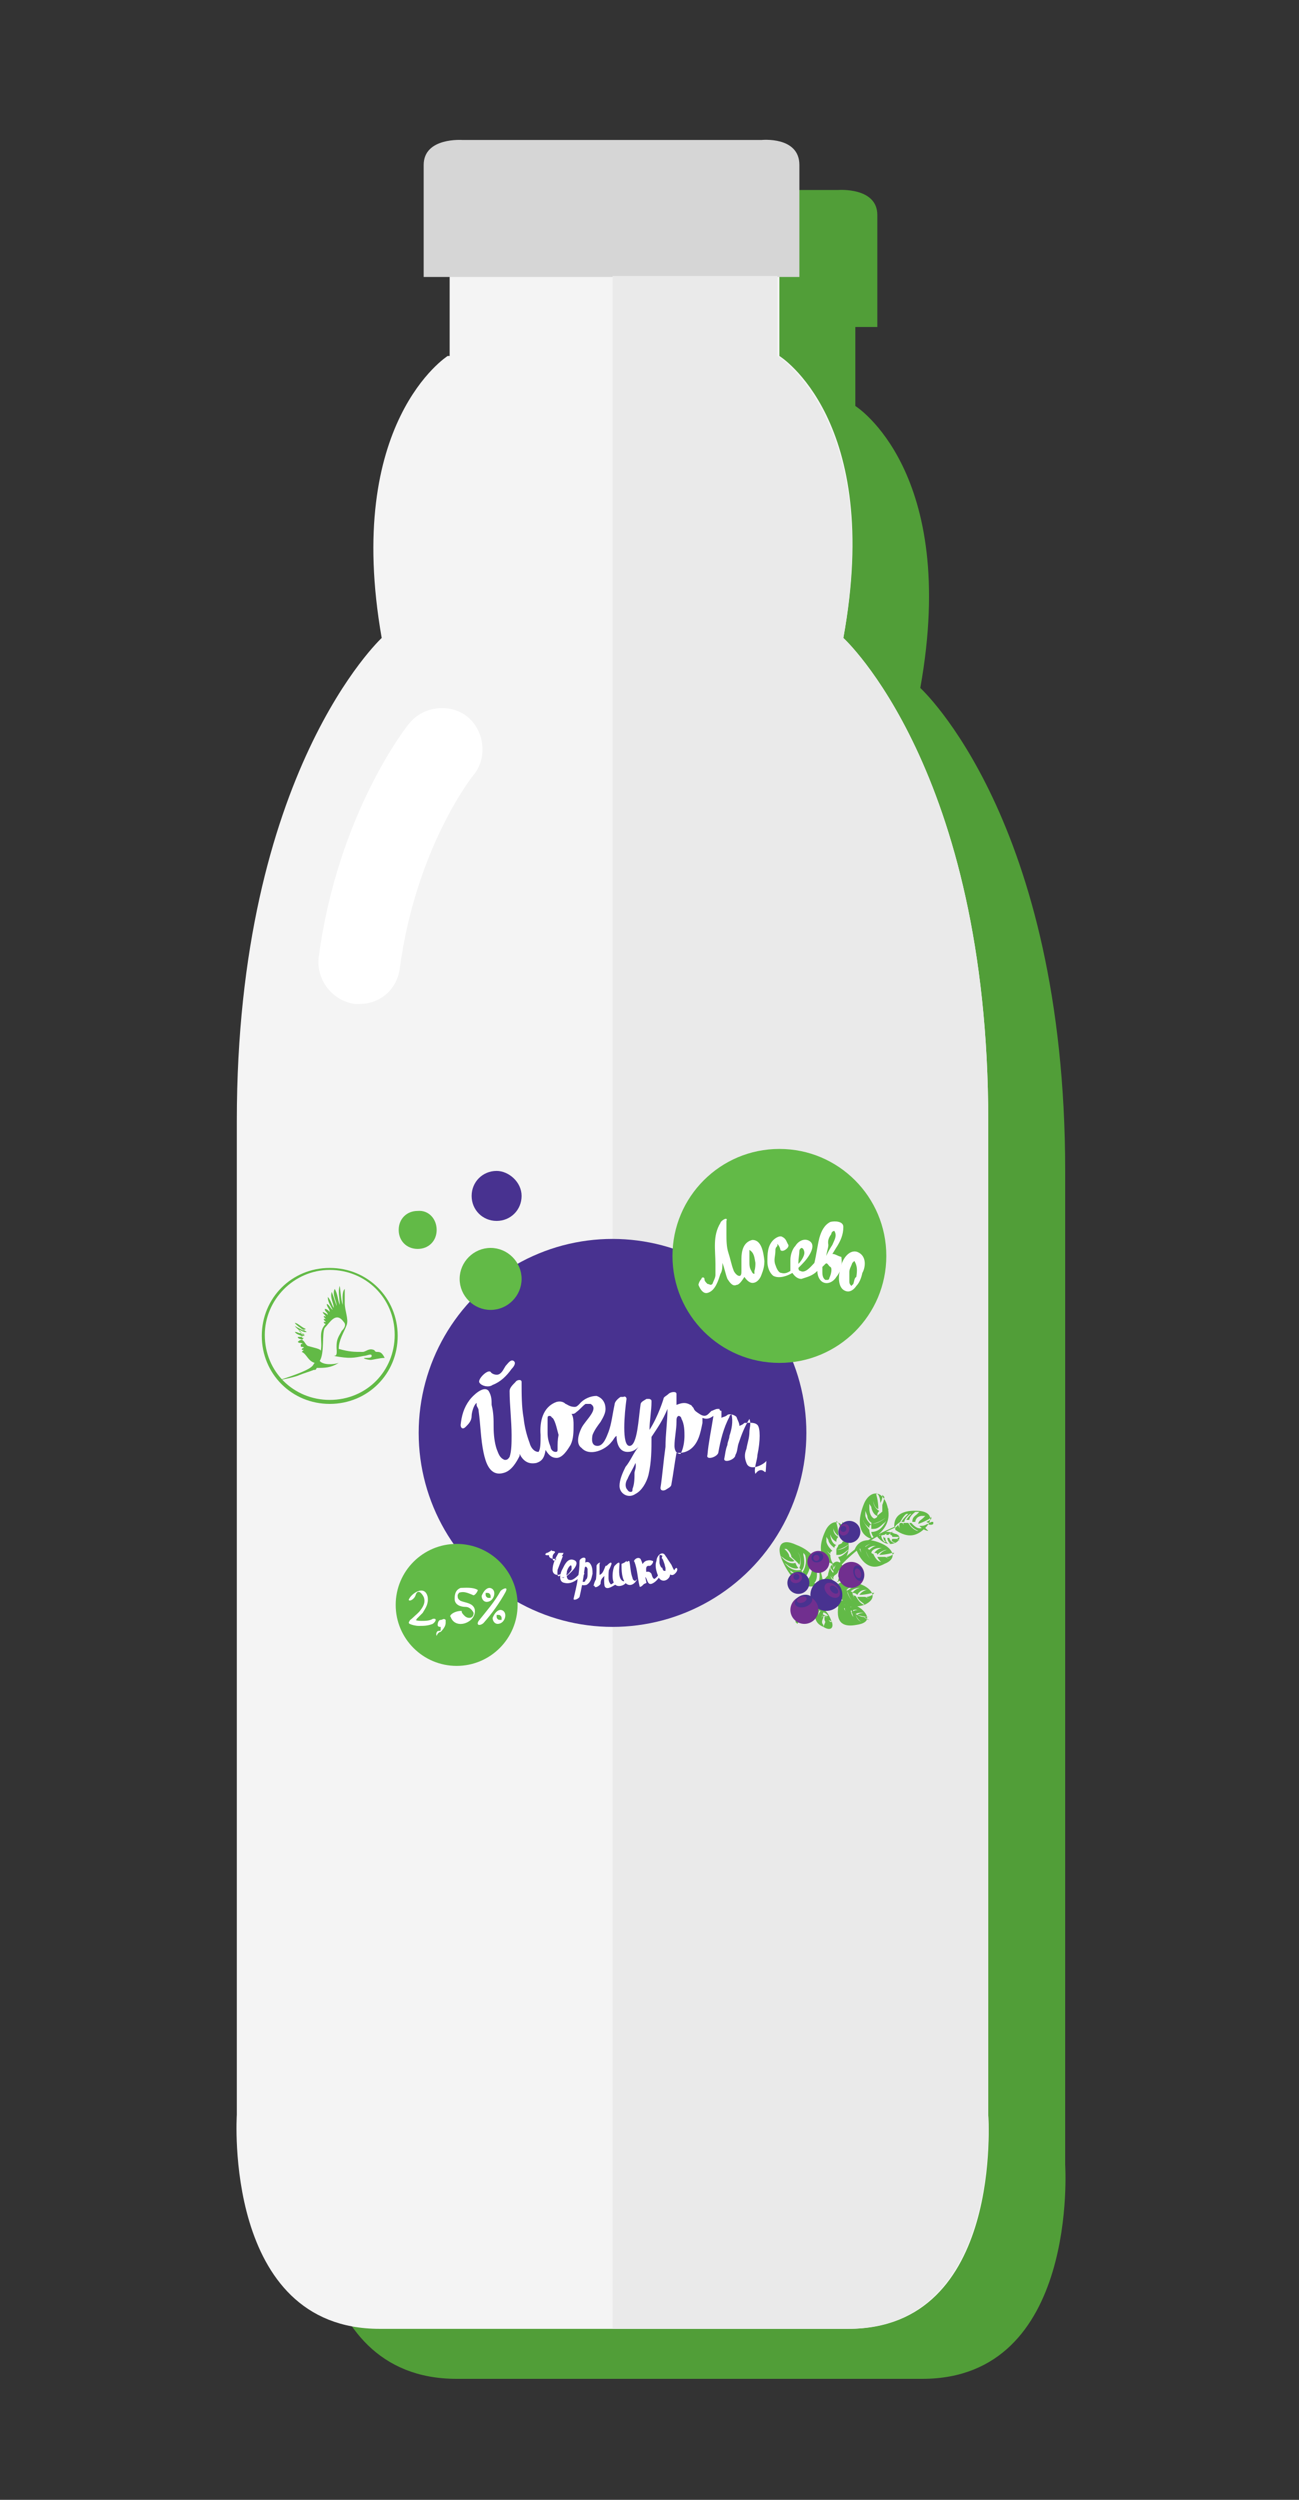 <?xml version="1.0" encoding="utf-8"?>
<!-- Generator: Adobe Illustrator 19.0.0, SVG Export Plug-In . SVG Version: 6.00 Build 0)  -->
<svg version="1.1" id="Layer_1" xmlns="http://www.w3.org/2000/svg" xmlns:xlink="http://www.w3.org/1999/xlink" x="0px" y="0px"
	 viewBox="0 0 130 250" style="enable-background:new 0 0 130 250;" xml:space="preserve">
<rect x="0" y="0" width="130" height="250" fill="#333333" stroke="none"/>
<style type="text/css">
	.st0{fill:#519E38;}
	.st1{fill:#F4F4F4;}
	.st2{fill:#D6D6D6;}
	.st3{fill:#EAEAEA;}
	.st4{fill:#FFFFFF;}
	.st5{fill:#62BA47;}
	.st6{fill:#483290;}
	.st7{fill:#712F8F;}
	.st8{fill:#62BA46;}
</style>
<g id="_x31_">
	<g id="kolba_3">
	</g>
	<g id="kolby">
	</g>
	<g id="doma">
	</g>
	<g id="car">
	</g>
	<g id="butylka_3">
	</g>
	<g>
		<path id="XMLID_71_" class="st0" d="M106.6,216.5c0,0,0-64.3,0-99.4S92.1,68.8,92.1,68.8c3.9-21.7-6.5-28.2-6.5-28.2v-7.9h2.2
			c0,0,0-8.3,0-11.2c0-2.8-3.9-2.5-3.9-2.5H69.6h-1.4H54.1c0,0-3.9-0.3-3.9,2.5c0,2.8,0,11.2,0,11.2h2.4v7.9h-0.2
			c0,0-10.4,6.6-6.5,28.2c0,0-14.5,13.4-14.5,48.3s0,99.4,0,99.4s-1.4,21.4,14.3,21.4c4.2,0,7.9,0,10.9,0c8,0,11.8,0,11.8,0h0.8h0.8
			l0,0h11.6l0,0c3,0,6.5,0,10.7,0l0,0C108,237.9,106.6,216.5,106.6,216.5z"/>
		<path id="XMLID_70_" class="st1" d="M98.9,211.5c0,0,0-64.3,0-99.4c0-35.1-14.5-48.3-14.5-48.3C88.4,42,78,35.6,78,35.6v-8h-33v8
			h-0.2c0,0-10.4,6.6-6.6,28.2c0,0-14.5,13.4-14.5,48.3c0,35.1,0,99.4,0,99.4s-1.4,21.4,14.3,21.4c4.2,0,7.9,0,10.9,0
			c8,0,11.8,0,11.8,0h1.6H74c3,0,6.6,0,10.9,0C100.5,232.9,98.9,211.5,98.9,211.5z"/>
		<path id="XMLID_69_" class="st2" d="M76.2,14H61.9h-1.3H46.3c0,0-3.9-0.3-3.9,2.5c0,2.8,0,11.2,0,11.2h18.1h1.4H80
			c0,0,0-8.3,0-11.2S76.2,14,76.2,14z"/>
		<path id="XMLID_68_" class="st3" d="M98.9,211.5c0,0,0-64.3,0-99.4c0-35.1-14.5-48.3-14.5-48.3c3.9-21.7-6.6-28.2-6.6-28.2v-8
			H61.3v205.3h0.8h11.8c3,0,6.6,0,10.9,0C100.3,232.9,98.9,211.5,98.9,211.5z"/>
		<path id="XMLID_67_" class="st4" d="M36,100.4c-0.2,0-0.3,0-0.5,0c-2.2-0.3-3.9-2.4-3.6-4.7c1.9-14.3,8.8-23.1,9.1-23.4
			c1.4-1.7,4.1-2,5.8-0.6c1.7,1.4,2,4.1,0.6,5.8c-0.2,0.2-5.8,7.4-7.4,19.4C39.7,99,38,100.4,36,100.4z"/>
	</g>
	<g>
		<g>
			<g>
				<path id="XMLID_66_" class="st5" d="M88.7,150.3c-0.6-1.4-1.7-1.1-2.2,0c-1.3,3.1,0.6,3.6,0.8,3.6c0,0-0.3-0.5-0.3-0.9
					c0,0-0.5-0.6-0.6-0.9v-0.3v0.2c0,0.2,0.2,0.5,0.6,0.8c0-0.2,0-0.3,0.2-0.3c-0.2-0.2-0.5-0.5-0.6-0.9v-0.2v-0.3l0.2,0.5
					c0,0.3,0.2,0.6,0.6,0.8l0,0c0-0.2,0.2-0.3,0.2-0.5c-0.2,0-0.6-0.3-0.6-1.1v-0.2v-0.2l0.2,0.3c0,0.2,0.2,0.8,0.6,0.9
					c0-0.2,0-0.3,0.2-0.5l0,0c0,0-0.5-0.2-0.6-0.9c0,0,0,0,0-0.2v-0.2v0.3c0,0.2,0.2,0.8,0.5,0.8c0-0.8-0.2-1.4-0.2-1.4v-0.2
					l0.2,0.2c0,0,0.2,0.3,0.2,0.8c0.2-0.3,0.2-0.6,0.2-0.6v-0.2l0.2,0.2c0,0.3-0.2,0.8-0.2,0.8c0,0.3,0,0.6,0,0.9
					C88.7,151,88.7,150.4,88.7,150.3L88.7,150.3L88.7,150.3c0,0.8-0.8,1.1-0.9,1.3l0,0l0,0c0,0,0,0.2-0.2,0.2c0.8,0,1.3-0.8,1.3-0.8
					v-0.2c0,0,0,0.2-0.2,0.3c-0.5,0.6-1.3,0.8-1.3,0.8c0,0.2-0.2,0.3-0.2,0.5c0.2,0,0.9-0.2,1.4-0.6l0,0l0,0l0,0l0.2-0.2l-0.2,0.2
					c-0.2,0.2-0.8,0.6-1.4,0.6c0,0.2,0,0.3,0,0.5h0.2c0.6,0,0.9-0.5,1.1-0.6l0.2-0.2l-0.2,0.3c-0.5,0.8-1.1,0.8-1.3,0.8l0,0
					c0,0.2,0.2,0.5,0.2,0.5h0.2C89.1,152.6,89.1,151.4,88.7,150.3z"/>
				<path id="XMLID_65_" class="st5" d="M92.6,152.8c0.9-0.9,0.5-1.6-0.6-1.7c-2.7-0.2-2.5,1.4-2.5,1.6c0,0,0.3-0.3,0.6-0.5
					c0,0,0.3-0.6,0.6-0.8h0.2l-0.2,0.2c-0.2,0.2-0.3,0.3-0.5,0.6c0.2,0,0.2,0,0.3,0c0-0.2,0.2-0.5,0.6-0.8c0,0,0,0,0.2,0l0.2-0.2
					l-0.3,0.2c-0.2,0.2-0.3,0.3-0.5,0.6l0,0c0.2,0,0.3,0,0.3,0c0-0.2,0.2-0.5,0.6-0.8h0.2H92l-0.2,0.2c-0.2,0.2-0.5,0.3-0.5,0.8
					c0.2,0,0.3,0,0.3,0l0,0c0,0,0-0.5,0.6-0.6c0,0,0,0,0.2,0h0.2l-0.2,0.2c-0.2,0.2-0.5,0.3-0.5,0.6c0.6-0.2,1.1-0.5,1.1-0.5
					l0.2-0.2v0.2c0,0-0.2,0.2-0.5,0.3c0.3,0.2,0.5,0,0.5,0h0.2v0.2c-0.2,0.2-0.6,0-0.6,0c-0.3,0.2-0.5,0.2-0.8,0.2
					c0.5,0.5,0.9,0.5,0.9,0.5L92.6,152.8h-0.3c-0.5,0.2-0.9-0.3-1.1-0.5l0,0l0,0H91c0.2,0.5,0.9,0.8,0.9,0.8h0.2c0,0-0.2,0-0.3,0
					c-0.6-0.2-0.9-0.8-0.9-0.8c-0.2,0-0.3,0-0.5,0c0,0.2,0.3,0.6,0.8,0.9l0,0l0,0l0,0h0.2h-0.2c-0.2-0.2-0.6-0.5-0.9-0.9
					c-0.2,0-0.3,0-0.3,0.2v0.2c0.2,0.5,0.6,0.6,0.8,0.6h0.2h-0.2c-0.6-0.2-0.9-0.6-0.9-0.8l0,0c-0.2,0.2-0.3,0.3-0.3,0.3v0.2
					C90.9,153.9,91.8,153.6,92.6,152.8z"/>
				<path id="XMLID_64_" class="st5" d="M89.6,154.3c0.6-0.3,0.5-0.8,0-0.9c-1.4-0.6-1.6,0.3-1.6,0.3s0.2-0.2,0.5-0.2
					c0,0,0.3-0.2,0.5-0.3h0.2H89c-0.2,0-0.3,0-0.3,0.3h0.2c0,0,0.2-0.2,0.5-0.3l0,0h0.2h-0.2c-0.2,0-0.3,0-0.3,0.3l0,0
					c0,0,0.2,0,0.2,0.2c0,0,0.2-0.3,0.5-0.3l0,0l0,0h-0.2c-0.2,0-0.3,0-0.3,0.3h0.2l0,0c0,0,0.2-0.2,0.5-0.2l0,0l0,0h-0.2
					c-0.2,0-0.3,0.2-0.3,0.2c0.3,0,0.6,0,0.6,0l0,0l0,0c0,0-0.2,0-0.3,0.2c0.2,0.2,0.3,0.2,0.3,0.2l0,0l0,0c-0.2,0-0.3-0.2-0.3-0.2
					c-0.2,0-0.3,0-0.5,0C89.1,154.2,89.5,154.2,89.6,154.3L89.6,154.3L89.6,154.3c-0.5,0-0.6-0.5-0.6-0.5l0,0l0,0c0,0,0,0-0.2,0
					c0,0.3,0.3,0.6,0.3,0.6l0,0c0,0,0,0-0.2,0c-0.3-0.2-0.3-0.6-0.3-0.6s-0.2,0-0.2-0.2c0,0.2,0,0.5,0.3,0.6l0,0l0,0l0,0l0,0h-0.2
					c0,0-0.3-0.3-0.3-0.6h-0.2l0,0c0,0.3,0.2,0.5,0.3,0.5h0.2h-0.2c-0.3-0.3-0.3-0.5-0.3-0.6l0,0c-0.2,0-0.2,0-0.2,0.2l0,0
					C88.5,154.5,89.1,154.5,89.6,154.3z"/>
				<path id="XMLID_63_" class="st5" d="M88.5,156.4c1.3-0.5,0.9-1.4,0-1.9c-2.5-1.3-3,0.5-3,0.6c0,0,0.3-0.3,0.8-0.2
					c0,0,0.5-0.5,0.9-0.5h0.2h-0.2c-0.2,0-0.5,0.2-0.8,0.5c0.2,0,0.2,0,0.3,0.2c0-0.2,0.5-0.5,0.8-0.5c0,0,0,0,0.2,0H88h-0.3
					c-0.2,0-0.5,0.2-0.8,0.5l0,0c0.2,0,0.2,0.2,0.3,0.2c0-0.2,0.3-0.5,0.9-0.5h0.2h0.2h-0.2c-0.2,0-0.6,0.2-0.8,0.5
					c0.2,0,0.3,0,0.3,0.2l0,0c0,0,0.2-0.3,0.8-0.5c0,0,0,0,0.2,0H89h-0.2c-0.2,0-0.6,0.2-0.8,0.5c0.6,0,1.3-0.2,1.3-0.2h0.2
					l-0.2,0.2c0,0-0.3,0.2-0.6,0.2c0.2,0.2,0.5,0.2,0.5,0.2h0.2h-0.2c-0.3,0-0.6-0.2-0.6-0.2c-0.3,0-0.6,0-0.8,0
					C88,156.2,88.5,156.4,88.5,156.4L88.5,156.4l-0.3-0.2c-0.5,0-0.8-0.8-0.8-0.8l0,0l0,0c0,0-0.2,0-0.2-0.2c0,0.6,0.6,1.1,0.6,1.1
					H88c0,0-0.2,0-0.3-0.2c-0.5-0.5-0.6-1.1-0.6-1.1c-0.2,0-0.3-0.2-0.5-0.2c0,0.2,0.2,0.8,0.5,1.1l0,0l0,0l0,0l0.2,0.2l-0.2-0.2
					c-0.2-0.2-0.5-0.6-0.5-1.3c-0.2,0-0.3,0-0.5,0v0.2c0,0.5,0.3,0.8,0.5,0.9l0.2,0.2l-0.2-0.2c-0.6-0.5-0.6-0.9-0.6-1.1l0,0
					c-0.2,0-0.3,0.2-0.3,0.2v0.2C86.5,156.9,87.6,156.9,88.5,156.4z"/>
				<path id="XMLID_62_" class="st5" d="M84.6,153.1c-0.6-1.4-1.6-0.9-2,0c-1.3,2.8,0.6,3.3,0.8,3.3c0,0-0.3-0.3-0.3-0.9
					c0,0-0.5-0.5-0.6-0.9v-0.2v0.2c0,0.2,0.2,0.5,0.6,0.8c0-0.2,0-0.2,0.2-0.3c-0.2-0.2-0.5-0.5-0.6-0.9v-0.2v-0.3l0.2,0.3
					c0,0.2,0.2,0.5,0.6,0.8l0,0c0-0.2,0.2-0.3,0.2-0.3c-0.2,0-0.5-0.3-0.6-0.9v-0.2v-0.2v0.2c0,0.2,0.2,0.6,0.6,0.8
					c0-0.2,0-0.3,0.2-0.5l0,0c0,0-0.5-0.2-0.5-0.8c0,0,0,0,0-0.2v-0.2v0.3c0,0.2,0.2,0.6,0.5,0.8c0-0.8-0.2-1.3-0.2-1.3v-0.2
					l0.2,0.2c0,0,0.2,0.3,0.2,0.6c0.2-0.2,0.2-0.5,0.2-0.5v-0.2l0.2,0.2c0,0.3-0.2,0.6-0.2,0.8c0,0.3,0,0.6,0,0.9
					c0.8-0.3,0.8-0.8,0.8-0.8v-0.2v0.2c0,0.6-0.8,0.9-0.8,0.9l0,0l0,0c0,0,0,0.2-0.2,0.2c0.6,0,1.1-0.8,1.1-0.8v-0.2
					c0,0,0,0.2-0.2,0.3c-0.5,0.6-1.1,0.8-1.1,0.8c0,0.2-0.2,0.3-0.2,0.5c0.2,0,0.8-0.2,1.3-0.6l0,0l0,0l0,0l0.2-0.2l-0.2,0.2
					c-0.2,0.2-0.6,0.6-1.3,0.6c0,0.2,0,0.3,0,0.5h0.2c0.5,0,0.9-0.5,1.1-0.6l0.2-0.2l-0.2,0.2c-0.5,0.6-0.9,0.8-1.1,0.8l0,0
					c0,0.2,0.2,0.3,0.2,0.5h0.2C85.2,155.3,85,154.2,84.6,153.1z"/>
				<path id="XMLID_61_" class="st5" d="M84.4,156.7c-0.5-0.8-0.9-0.6-1.3,0c-0.8,1.9,0.5,2,0.5,2s-0.2-0.3-0.2-0.6
					c0,0-0.3-0.3-0.3-0.6v-0.2v0.2c0,0.2,0.2,0.3,0.3,0.5v-0.2c0,0-0.3-0.3-0.3-0.6l0,0V157v0.3c0,0.2,0.2,0.3,0.3,0.5l0,0
					c0,0,0-0.2,0.2-0.3c0,0-0.3-0.2-0.5-0.6l0,0l0,0v0.2c0,0.2,0.2,0.5,0.3,0.5c0-0.2,0-0.2,0-0.3l0,0c0,0-0.3-0.2-0.3-0.5
					c0,0,0,0,0-0.2v-0.2v0.2c0,0.2,0.2,0.5,0.3,0.5c0-0.5-0.2-0.8-0.2-0.8v-0.2c0,0,0,0,0,0.2c0,0,0.2,0.2,0.2,0.5
					c0.2-0.2,0.2-0.3,0.2-0.3l0,0l0,0c0,0.2-0.2,0.5-0.2,0.5c0,0.2,0,0.3,0,0.6c0.5-0.2,0.5-0.5,0.5-0.5L84.4,156.7v0.2
					c0,0.3-0.5,0.6-0.5,0.6l0,0l0,0v0.2c0.5,0,0.8-0.5,0.8-0.5l0,0v0.2c-0.3,0.3-0.8,0.5-0.8,0.5c0,0.2,0,0.2-0.2,0.3
					c0.2,0,0.5-0.2,0.8-0.3l0,0l0,0l0,0l0,0v0.2c-0.2,0.2-0.5,0.3-0.8,0.5c0,0.2,0,0.2,0,0.3c0,0,0,0,0.2,0c0.3,0,0.6-0.3,0.6-0.5
					l0.2-0.2v0.2c-0.3,0.5-0.6,0.5-0.8,0.5l0,0c0,0.2,0.2,0.3,0.2,0.3l0,0C84.7,158,84.7,157.3,84.4,156.7z"/>
				<path id="XMLID_60_" class="st5" d="M86.5,160.5c1.3-0.6,0.9-1.4,0-1.9c-2.7-1.3-3.1,0.5-3.1,0.6c0,0,0.3-0.3,0.8-0.2
					c0,0,0.5-0.5,0.9-0.5h0.2H85c-0.2,0-0.5,0.2-0.8,0.5c0.2,0,0.2,0,0.3,0.2c0.2-0.2,0.5-0.5,0.8-0.5c0,0,0,0,0.2,0h0.3h-0.3
					c-0.2,0-0.5,0.2-0.8,0.5l0,0c0.2,0,0.2,0.2,0.3,0.2c0-0.2,0.3-0.5,0.9-0.6h0.2h0.2h-0.2c-0.2,0-0.6,0.2-0.8,0.5
					c0.2,0,0.3,0,0.5,0.2l0,0c0,0,0.2-0.5,0.8-0.5c0,0,0,0,0.2,0h0.2h-0.2c-0.2,0-0.6,0.2-0.8,0.5c0.6,0,1.3-0.2,1.3-0.2h0.2
					l-0.2,0.2c0,0-0.3,0.2-0.6,0.2c0.2,0.2,0.5,0.2,0.5,0.2h0.2h-0.2c-0.3,0-0.6-0.2-0.6-0.2c-0.3,0-0.6,0-0.8,0
					C86,160.2,86.5,160.3,86.5,160.5L86.5,160.5L86.5,160.5c-0.6-0.2-0.8-0.9-0.9-0.9l0,0l0,0c0,0-0.2,0-0.2-0.2
					c0,0.6,0.6,1.1,0.6,1.1h0.2c0,0-0.2,0-0.3-0.2c-0.6-0.5-0.6-1.1-0.6-1.1c-0.2,0-0.3-0.2-0.5-0.2c0,0.2,0.2,0.8,0.5,1.1l0,0l0,0
					l0,0l0.2,0.2l-0.2-0.2c-0.2-0.2-0.5-0.6-0.6-1.3c-0.2,0-0.3,0-0.5,0v0.2c0,0.5,0.3,0.8,0.6,0.9l0.2,0.2l-0.2-0.2
					c-0.6-0.5-0.6-0.9-0.6-1.1l0,0c-0.2,0-0.3,0.2-0.3,0.2v0.2C84.4,160.8,85.5,160.8,86.5,160.5z"/>
				<path id="XMLID_59_" class="st5" d="M85.7,162.5c1.4-0.2,1.3-0.9,0.5-1.6c-2.4-1.7-3.1-0.3-3.1-0.2c0,0,0.5-0.2,0.9,0
					c0,0,0.6-0.3,0.9-0.2H85h-0.2c-0.2,0-0.5,0-0.8,0.2c0.2,0,0.2,0.2,0.3,0.2c0.2,0,0.5-0.3,0.9-0.2h0.2h0.3h-0.3
					c-0.2,0-0.5,0-0.8,0.3l0,0c0.2,0,0.2,0.2,0.3,0.2c0,0,0.5-0.3,0.9-0.2h0.2h0.2h-0.2c-0.2,0-0.6,0-0.8,0.3c0.2,0,0.3,0.2,0.3,0.2
					l0,0c0,0,0.3-0.3,0.9-0.2c0,0,0,0,0.2,0h0.2h-0.2c-0.2,0-0.6,0-0.8,0.2c0.6,0.2,1.3,0.2,1.3,0.2h0.2h-0.2c0,0-0.3,0-0.6,0
					c0.2,0.2,0.5,0.3,0.5,0.3h0.2h-0.2c-0.3,0-0.5-0.3-0.6-0.3c-0.3,0-0.6-0.2-0.8-0.3c0.2,0.6,0.6,0.8,0.6,0.8h0.2h-0.2
					c-0.5-0.2-0.6-0.8-0.6-0.9l0,0l0,0c0,0-0.2,0-0.2-0.2c-0.2,0.5,0.5,1.1,0.5,1.1h0.2c0,0-0.2,0-0.3-0.2c-0.5-0.5-0.5-1.1-0.3-1.1
					c-0.2,0-0.3-0.2-0.3-0.3c0,0.2,0,0.6,0.2,1.1l0,0l0,0l0,0l0.2,0.2l-0.2-0.2c-0.2-0.2-0.3-0.6-0.3-1.1c-0.2,0-0.3-0.2-0.5-0.2
					c0,0,0,0,0,0.2c-0.2,0.5,0.2,0.8,0.3,0.9l0.2,0.2l-0.2-0.2c-0.5-0.5-0.5-0.9-0.5-1.1l0,0c-0.2,0-0.3,0-0.5,0v0.2
					C83.6,162.5,84.6,162.7,85.7,162.5z"/>
				<path id="XMLID_58_" class="st5" d="M79.7,154.5c-1.7-0.8-2,0.3-1.4,1.6c1.6,3.5,3.5,2.4,3.6,2.4c0,0-0.6-0.2-0.9-0.6
					c-0.2,0-0.8-0.2-1.3-0.3l-0.2-0.2l0.2,0.2c0.2,0.2,0.6,0.3,1.1,0.3c-0.2-0.2-0.2-0.2-0.2-0.3c-0.2,0-0.8,0-1.3-0.3
					c0,0-0.2,0-0.2-0.2l-0.3-0.2l0.5,0.3c0.2,0.2,0.6,0.3,1.1,0.3l0,0c0-0.2-0.2-0.3-0.2-0.5c-0.2,0-0.6,0.2-1.3-0.3l-0.2-0.2
					l-0.2-0.2l0.3,0.2c0.2,0.2,0.8,0.5,1.1,0.3c-0.2-0.2-0.2-0.3-0.3-0.5l0,0c0,0-0.5,0.2-1.1-0.3c0,0,0,0-0.2-0.2l-0.2-0.2l0.3,0.2
					c0.2,0.2,0.8,0.5,1.1,0.3c-0.6-0.6-1.3-0.9-1.3-0.9h-0.2h0.2c0,0,0.3,0.2,0.8,0.5c0-0.3-0.3-0.6-0.3-0.6l-0.2-0.2h0.2
					c0.3,0.2,0.5,0.6,0.5,0.8c0.3,0.3,0.6,0.5,0.8,0.8c0.3-0.8-0.2-1.3-0.2-1.3l-0.2-0.2l0.2,0.2c0.5,0.5,0.3,1.4,0.2,1.6l0,0l0,0
					c0,0,0.2,0.2,0.2,0.3c0.5-0.5,0.2-1.6,0.2-1.6v-0.2c0,0,0.2,0.2,0.2,0.3c0.2,0.8-0.2,1.6-0.3,1.6c0.2,0.2,0.2,0.3,0.3,0.5
					c0.2-0.2,0.5-0.8,0.5-1.4l0,0l0,0l0,0v-0.2l0.2,0.3c0,0.3,0,1.1-0.5,1.6c0.2,0.2,0.3,0.3,0.5,0.5c0,0,0.2,0,0.2-0.2
					c0.3-0.3,0.3-0.9,0.2-1.4v-0.3l0.2,0.3c0.3,0.9,0,1.4-0.2,1.6l0,0c0.2,0.2,0.5,0.2,0.5,0.2l0.2-0.2
					C82.1,155.9,81,155,79.7,154.5z"/>
				<path id="XMLID_57_" class="st5" d="M82.4,162.7c0.8,0.5,1.1,0,0.8-0.6c-0.6-1.7-1.6-1.3-1.6-1.3s0.3,0.2,0.5,0.3
					c0,0,0.5,0.2,0.6,0.3l0.2,0.2h-0.2c-0.2,0-0.3-0.2-0.5-0.2c0,0,0,0.2,0.2,0.2c0,0,0.3,0,0.6,0.3l0,0l0.2,0.2l-0.2-0.2
					c-0.2-0.2-0.3-0.2-0.5-0.2l0,0c0,0,0,0.2,0.2,0.3c0,0,0.3,0,0.6,0.2l0,0l0,0h-0.2c-0.2-0.2-0.3-0.3-0.6-0.2l0.2,0.2l0,0
					c0,0,0.3,0,0.6,0.2l0,0l0,0l-0.2-0.2c-0.2,0-0.3-0.3-0.5-0.2c0.3,0.3,0.6,0.6,0.6,0.6h0.2c0,0,0,0-0.2,0c0,0-0.2-0.2-0.3-0.3
					c0,0.2,0.2,0.3,0.2,0.3l0,0l0,0c-0.2-0.2-0.2-0.3-0.2-0.5c-0.2-0.2-0.3-0.3-0.3-0.5c-0.2,0.3,0,0.6,0,0.6L82.4,162.7v-0.2
					c-0.3-0.3,0-0.6,0-0.8l0,0l0,0v-0.2c-0.3,0.3-0.2,0.8-0.2,0.8l0,0c0,0,0,0,0-0.2c0-0.5,0.2-0.8,0.2-0.8c0-0.2,0-0.2-0.2-0.3
					c0,0-0.3,0.3-0.3,0.6l0,0l0,0l0,0v0.2v-0.2c0-0.2,0-0.5,0.3-0.8c0-0.2-0.2-0.2-0.2-0.2l0,0c-0.2,0.2-0.2,0.5-0.2,0.6v0.2v-0.2
					c0-0.5,0.2-0.6,0.2-0.8l0,0c-0.2,0-0.2-0.2-0.3-0.2l0,0C81.3,161.9,81.7,162.4,82.4,162.7z"/>
			</g>
			<path id="XMLID_56_" class="st5" d="M83,157.5c0-0.2,0-0.2,0.2-0.3c-2.5,2.5-3.6,4.9-3.6,5l0.2,0.2c0,0,1.1-2.2,3.3-4.6
				C82.8,157.7,82.8,157.5,83,157.5z"/>
			<path id="XMLID_55_" class="st5" d="M89.5,152.8l0.2-0.3l-0.2,0.2c-2.2,0.9-4.1,2.2-5.5,3.6l0.2,0.2
				C85.5,155.1,87.4,153.7,89.5,152.8C90.1,152.6,89.5,152.9,89.5,152.8z"/>
			<g>
				<circle id="XMLID_54_" class="st6" cx="82.7" cy="159.5" r="1.6"/>
				
					<ellipse id="XMLID_53_" transform="matrix(-0.735 -0.679 0.679 -0.735 36.485 332.543)" class="st7" cx="83.3" cy="159.1" rx="0.9" ry="0.6"/>
				
					<ellipse id="XMLID_52_" transform="matrix(-0.735 -0.678 0.678 -0.735 36.965 332.385)" class="st6" cx="83.4" cy="159" rx="0.5" ry="0.3"/>
			</g>
			<g>
				<circle id="XMLID_51_" class="st7" cx="80.5" cy="161" r="1.4"/>
				
					<ellipse id="XMLID_50_" transform="matrix(-0.948 0.319 -0.319 -0.948 207.641 286.372)" class="st6" cx="80.3" cy="160.2" rx="0.9" ry="0.6"/>
				
					<ellipse id="XMLID_49_" transform="matrix(-0.948 0.319 -0.319 -0.948 207.345 286.172)" class="st7" cx="80.2" cy="160.1" rx="0.5" ry="0.3"/>
			</g>
			<g>
				<circle id="XMLID_48_" class="st6" cx="79.9" cy="158.3" r="1.1"/>
				
					<ellipse id="XMLID_47_" transform="matrix(-0.948 0.319 -0.319 -0.948 205.511 282.11)" class="st7" cx="79.6" cy="157.9" rx="0.6" ry="0.5"/>
				<ellipse id="XMLID_46_" class="st6" cx="79.7" cy="157.7" rx="0.3" ry="0.3"/>
			</g>
			<g>
				<circle id="XMLID_45_" class="st7" cx="81.9" cy="156.2" r="1.1"/>
				
					<ellipse id="XMLID_44_" transform="matrix(-0.948 0.32 -0.32 -0.948 209.231 277.358)" class="st6" cx="81.8" cy="155.9" rx="0.6" ry="0.5"/>
				<ellipse id="XMLID_43_" class="st7" cx="81.7" cy="155.8" rx="0.3" ry="0.3"/>
			</g>
			<g>
				<circle id="XMLID_42_" class="st6" cx="85" cy="153.2" r="1.1"/>
				
					<ellipse id="XMLID_41_" transform="matrix(-0.45 0.893 -0.893 -0.45 259.043 146.326)" class="st7" cx="84.5" cy="152.9" rx="0.6" ry="0.5"/>
				<ellipse id="XMLID_40_" class="st6" cx="84.4" cy="152.9" rx="0.3" ry="0.3"/>
			</g>
			<g>
				<circle id="XMLID_39_" class="st7" cx="85.2" cy="157.5" r="1.3"/>
				
					<ellipse id="XMLID_38_" transform="matrix(-0.313 -0.95 0.95 -0.313 -36.654 288.071)" class="st6" cx="85.8" cy="157.3" rx="0.8" ry="0.5"/>
				
					<ellipse id="XMLID_37_" transform="matrix(-0.313 -0.95 0.95 -0.313 -36.812 288.119)" class="st7" cx="85.8" cy="157.4" rx="0.5" ry="0.3"/>
			</g>
		</g>
		<circle id="XMLID_36_" class="st6" cx="61.3" cy="143.3" r="19.4"/>
		<circle id="XMLID_35_" class="st5" cx="45.7" cy="160.5" r="6.1"/>
		<g>
			<path id="XMLID_34_" class="st4" d="M41.6,159.5c0.2-0.6,0.6-0.2,0.8,0.2c0.2,0.5,0,0.9-0.3,1.3c-0.2,0.3-0.5,0.5-0.8,0.8
				c-0.2,0.2-0.3,0.2-0.3,0.3c0,0-0.2,0.2,0,0.3s0.6,0.2,0.9,0.2c0.5,0,0.9,0,1.4-0.2c0.3-0.2,0.5-0.6,0-0.5
				c-0.3,0.2-0.8,0.2-1.1,0.2c-0.2,0-0.6,0-0.8-0.2c0,0,0,0.2,0,0.3c-0.2,0.3,0,0.2,0,0c0.2-0.2,0.3-0.2,0.3-0.3
				c0.2-0.2,0.5-0.5,0.6-0.6c0.3-0.5,0.6-0.9,0.5-1.6c-0.3-1.3-1.7-0.3-1.9,0.3C41,160.2,41.5,159.9,41.6,159.5L41.6,159.5z"/>
			<path id="XMLID_33_" class="st4" d="M45.1,161.7c0.5,1.4,2.7,0.5,2.4-0.8c-0.2-0.6-0.9-0.6-1.4-0.8c-0.3-0.2-0.3-0.3-0.3-0.6
				c0.2-0.3,0.2-0.3-0.2-0.2c0.2,0,0.2,0,0.3,0c0.5-0.2,0.9,0,1.4,0.2c0.2,0.2,0.6-0.5,0.5-0.5c-0.5-0.3-1.3-0.2-1.7-0.2
				c-0.5,0.2-0.6,0.6-0.6,1.1c0,0.6,0.6,0.8,1.1,0.8c0.3,0,0.6,0.2,0.8,0.6c0,0.6-0.6,0.6-0.9,0.3c-0.2-0.2-0.3-0.3-0.3-0.5
				C45.4,161.1,44.9,161.6,45.1,161.7L45.1,161.7z"/>
			<g>
				<path id="XMLID_32_" class="st4" d="M50.1,159.1c-0.6,1.1-1.4,2-2.2,3c-0.3,0.5,0.2,0.5,0.5,0.2c0.8-0.9,1.6-2,2.2-3.1
					C50.9,158.6,50.3,158.9,50.1,159.1L50.1,159.1z"/>
				<path id="XMLID_31_" class="st4" d="M49,158.8c-0.3,0-0.6,0.3-0.8,0.8c0,0.3,0.2,0.6,0.5,0.6C49.5,160.2,49.8,158.9,49,158.8
					c-0.2,0-0.5,0.5-0.2,0.5c0.2,0,0.3,0.2,0.3,0.3v0.2l0,0c0,0,0,0-0.2,0s-0.3-0.2-0.3-0.3v-0.2l0,0c0,0,0,0,0.2,0
					C48.9,159.2,49.2,158.8,49,158.8z"/>
				<path id="XMLID_30_" class="st4" d="M50.1,161c-0.3,0-0.6,0.3-0.8,0.8c0,0.3,0.2,0.6,0.5,0.6C50.6,162.4,50.9,161.1,50.1,161
					c-0.2,0-0.5,0.5-0.2,0.5c0.2,0,0.3,0.2,0.3,0.3v0.2l0,0c0,0,0,0-0.2,0s-0.3-0.2-0.3-0.3v-0.2l0,0c0,0,0,0,0.2,0
					C50,161.4,50.3,161,50.1,161z"/>
			</g>
			<path id="XMLID_29_" class="st4" d="M44.1,163.2c0.3-0.3,0.5-0.6,0.5-0.9c0-0.2,0-0.3,0-0.3c-0.2-0.2-0.3,0-0.5,0
				c-0.2,0-0.3,0.3-0.3,0.5c0,0.2,0.2,0.2,0.3,0.2l0,0l0,0v0.2c0,0.2,0,0.2-0.2,0.2l0,0l0,0l0,0l0,0c-0.2,0-0.3,0.3-0.2,0.5
				C43.8,163.3,44,163.2,44.1,163.2L44.1,163.2z"/>
		</g>
		<g>
			<g>
				<g>
					<path class="st4" d="M76.4,147.1c-0.3-0.2-0.6,0-0.8,0.3c-0.2-0.5,0.2-1.4,0.2-1.9c0.3-1.4,0.3-2.7,0-3
						c-0.3-0.3-0.9-0.2-1.3-0.2c-0.2,0.2-0.3,0.2-0.5,0.3c0-0.3-0.2-0.6-0.3-0.9c-0.3-0.3-0.8-0.3-0.9-0.2c-0.2,0.2-0.5,0.2-0.6,0.3
						c0-0.2,0-0.3,0-0.5s0-0.2,0-0.2s-0.2,0-0.2-0.2h-0.2c-0.2,0-0.5,0.2-0.6,0.2c-0.2,0.2-0.2,0.2-0.3,0.3c-0.3,0.3-0.6,0.2-0.9,0
						c-0.3-0.2-0.5-0.3-0.6-0.6c-0.2-0.2-0.2-0.3-0.3-0.3c-0.5-0.3-0.9-0.2-1.4,0c0-0.3,0-0.8,0-1.1c0-0.3-0.6-0.2-0.8,0
						c-0.2,0.2-0.5,0.3-0.5,0.5c0,0-0.5,1.7-1.4,3.1c0-0.9,0.2-1.9,0.2-2.8c0-0.2,0-0.2-0.2-0.3c-0.2,0-0.3,0-0.3,0
						c-0.3,0.2-0.6,0.3-0.6,0.6c-0.2,1.3-0.3,4.1-1.1,4.1s-0.5-3.3-0.3-4.7c0-0.2-0.2-0.3-0.3-0.2c-0.2,0-0.3,0-0.3,0
						c-0.3,0.2-0.6,0.5-0.6,0.8c-0.2,0.9-0.3,1.9-0.6,2.7c-0.2,0.5-0.5,1.4-1.1,1.4s-0.6-0.6-0.5-1.1c0.2-0.5,0.5-0.9,0.8-1.3
						c0.3-0.5,0.5-0.9,0.5-1.3c0-0.6-0.3-1.1-0.9-1.3c-0.6,0-1.3,0.3-1.7,0.8c-0.2,0.2-0.3,0.3-0.5,0.3c-0.5,0-0.8-0.3-0.9-0.3
						c-0.2-0.2-0.5-0.3-0.9-0.2c-1.4,0.5-1.7,2-1.6,3.3c0,0.8,0,1.4-0.2,1.7c-0.5,0-0.8-0.5-0.9-0.9c-0.3-0.8-0.5-1.6-0.6-2.5
						c-0.2-1.1-0.2-2.4-0.2-3.6c0-0.3-0.5-0.2-0.6,0c-0.3,0.3-0.6,0.6-0.6,0.9c0,1.4,0.2,3,0.2,4.4c0,0.8,0,1.6-0.2,2.2
						c-0.2,0.3-0.3,0.3-0.5,0.3c-0.5-0.2-0.6-0.6-0.8-1.1c-0.2-0.6-0.3-1.4-0.3-2.2c0-0.8,0-1.4-0.2-2.2c0-0.5,0-0.9-0.3-1.4
						c-0.5-0.6-1.6,0.5-1.9,0.9c-0.6,0.8-0.8,1.6-0.9,2.5c0,0.3,0.2,0.5,0.5,0.2c0.3-0.3,0.6-0.6,0.6-1.1c0-0.3,0.2-1.1,0.5-1.3l0,0
						l0,0c0,0,0,0,0,0.2c0,0.2,0.2,0.3,0.2,0.6c0.2,1.4,0.2,2.8,0.5,4.2c0.2,0.9,0.6,2.4,2,2c0.8-0.2,1.3-1.1,1.6-1.7c0,0,0,0,0-0.2
						c0.3,0.6,0.8,1.1,1.7,0.9c0.6-0.2,0.8-0.6,0.9-1.3c0.3,0.5,0.6,0.8,1.1,0.8c0.6,0,1.1-0.8,1.4-1.3c0.3-0.6,0.3-1.3,0.3-2
						c0-0.3,0-0.8-0.2-1.1c0.2,0,0.3,0,0.5-0.2c0.3-0.2,0.6-0.6,0.9-0.8c0.2,0,0.3,0,0.5,0c0.9,0.5-0.5,1.6-0.9,2.4
						c-0.3,0.6-0.6,1.6,0,2c0.8,0.9,2.4,0.2,3-0.6c0.2-0.2,0.3-0.5,0.5-0.6c0,0.6,0.2,1.6,1.1,1.6c0.5,0,0.8-0.2,1.1-0.5
						c-0.5,0.6-0.8,1.4-1.3,2c-0.3,0.6-0.6,1.3-0.6,1.9c0,0.8,0.9,1.3,1.6,0.8c0.6-0.3,1.1-1.1,1.3-1.9c0.3-1.3,0.3-2.5,0.3-3.8
						c0.6-0.9,1.1-1.6,1.6-2.8c0,1.3-0.2,2.5-0.2,3.8c-0.2,1.4-0.3,2.8-0.5,4.1c0,0.3,0.3,0.3,0.5,0.2c0.3-0.2,0.6-0.3,0.6-0.6
						c0.2-1.1,0.3-2,0.5-3.1c0.5,0,0.8,0,1.3-0.3c0.9-0.6,1.1-1.7,1.3-2.7c0-0.2,0-0.3,0-0.5c0.5,0.2,0.8,0,1.1-0.2
						c-0.2,1.3-0.5,2.7-0.6,3.9c-0.2,0.6,1.1,0.2,1.1-0.3c0.2-1.1,0.5-2.4,1.1-3.5c0-0.2,0.2-0.2,0.2-0.3l0,0c0.2,0.8,0,1.6-0.2,2.2
						c0,0.3-0.2,0.6-0.2,0.9c-0.2,0.5-0.2,0.8-0.3,1.3c-0.2,0.6,1.1,0.2,1.1-0.3c0.2-0.3,0.2-0.8,0.3-1.1c0.3-0.9,0.6-1.7,1.1-2.5
						c0.2,0.5,0,0.9,0,1.3c0,0.6-0.2,1.1-0.3,1.7c-0.2,0.5-0.2,0.9,0,1.4c0.3,0.9,1.7,0.2,2-0.2C76.6,147.4,76.7,147.3,76.4,147.1z
						 M55.8,144.9c0,0.2,0,0.3-0.2,0.3c-0.3,0-0.5-0.3-0.5-0.5c-0.2-0.5-0.3-0.9-0.3-1.4s0-0.9,0-1.4c0-0.2,0-0.3,0.2-0.3
						s0.2,0.2,0.3,0.2c0.3,0.3,0.5,1.4,0.6,1.7C55.8,144,55.8,144.4,55.8,144.9z M63.5,147.3c0,0.5,0,1.1-0.2,1.6
						c0,0.2,0,0.3-0.2,0.3c0,0-0.2,0-0.3-0.2c-0.3-0.3-0.2-0.8,0-1.1c0.2-0.5,0.5-0.9,0.8-1.6C63.7,146.8,63.5,147.1,63.5,147.3z
						 M68.1,145.4L68.1,145.4L68.1,145.4c-0.5,0-0.6-0.5-0.6-0.8c0-0.8,0.2-1.6,0.2-2.4l0,0c0-0.3,0-0.5,0.2-0.6l0,0l0,0
						c0.2,0,0.3,0.2,0.3,0.3c0.3,0.5,0.3,1.3,0.3,1.7C68.5,144.1,68.4,144.9,68.1,145.4z"/>
					<path id="XMLID_24_" class="st4" d="M49.3,138.5c0.8-0.3,1.4-0.9,1.9-1.6c0.2-0.2,0.5-0.6,0.2-0.8c-0.3-0.2-0.6,0.3-0.8,0.5
						c-0.2,0.3-0.3,0.6-0.6,0.8c-0.3,0.2-0.8,0-0.9-0.2c-0.3-0.3-1.4,0.8-1.1,1.1C48.2,138.6,48.9,138.8,49.3,138.5z"/>
				</g>
			</g>
		</g>
		<path id="XMLID_23_" class="st6" d="M52.2,119.6c0,1.4-1.1,2.5-2.5,2.5c-1.4,0-2.5-1.1-2.5-2.5s1.1-2.5,2.5-2.5
			C50.9,117.1,52.2,118.2,52.2,119.6L52.2,119.6z"/>
		<path id="XMLID_22_" class="st5" d="M52.2,127.9c0,1.7-1.4,3.1-3.1,3.1s-3.1-1.4-3.1-3.1c0-1.7,1.4-3.1,3.1-3.1
			S52.2,126.2,52.2,127.9L52.2,127.9z"/>
		<path id="XMLID_21_" class="st5" d="M43.7,123c0,1.1-0.8,1.9-1.9,1.9c-1.1,0-1.9-0.8-1.9-1.9c0-1.1,0.8-1.9,1.9-1.9
			C42.9,121,43.7,121.9,43.7,123L43.7,123z"/>
		<g>
			<circle id="XMLID_20_" class="st5" cx="78" cy="125.6" r="10.7"/>
			<g>
				<path class="st4" d="M75.3,124c-0.9,0.2-1.1,1.1-1.1,1.9l0,0l0,0c0,0.2,0,0.2,0,0.3c0,0.3,0,0.6,0,0.9c0,0.2,0,0.5-0.2,0.5
					c-0.3,0-0.6-0.5-0.6-0.6c-0.2-0.5-0.3-1.1-0.5-1.7c-0.2-0.6-0.2-1.3-0.2-1.9c0-0.3,0-0.5,0-0.8c0-0.2,0-0.2,0-0.3v-0.2
					c0.2-0.5-0.6,0-0.6,0.2c-0.8,1.3-0.5,2.7-0.5,4.1c0,0.3,0,0.8,0,1.1s-0.2,0.6-0.3,0.9c-0.2,0.2-0.3,0-0.5,0
					c-0.2-0.2-0.3-0.3-0.3-0.5s-0.3-0.2-0.3,0c-0.2,0.2-0.3,0.5-0.3,0.6c0.2,0.5,0.5,0.9,0.9,0.8c0.8-0.2,1.1-1.3,1.3-1.9
					c0.2-0.3,0.2-0.8,0.2-1.1c0.2,0.5,0.3,1.1,0.5,1.6c0.2,0.3,0.5,0.8,0.9,0.6c0.3,0,0.6-0.5,0.8-0.8c0.2,0.3,0.5,0.6,0.8,0.6
					c0.5,0,0.8-0.5,0.9-0.8c0.2-0.5,0.3-0.9,0.3-1.4C76.4,125.2,76.2,124,75.3,124z M75.5,127.1c0,0.2,0,0.2,0,0.3
					c-0.2,0-0.3-0.3-0.3-0.3c-0.2-0.3-0.2-0.6-0.2-0.9s0-0.6,0-0.9c0-0.2,0-0.2,0-0.3c0.5,0.3,0.5,0.8,0.6,1.3
					C75.6,126.5,75.6,126.8,75.5,127.1z"/>
				<path class="st4" d="M85.8,125.2c-0.9-0.3-1.6,0.9-1.7,1.7c-0.2,0.6-0.3,1.9,0.5,2.2c0.5,0.2,0.9-0.2,1.1-0.5
					c0.3-0.3,0.5-0.8,0.6-1.3C86.6,126.8,86.8,125.6,85.8,125.2z M85.4,128.4l-0.2,0.2c-0.2-0.2-0.2-0.3-0.2-0.5c0-0.3,0-0.6,0-0.9
					s0.2-0.6,0.3-0.9l0.2-0.2c0.3,0.5,0.3,0.9,0.2,1.6C85.5,127.8,85.5,128.1,85.4,128.4z"/>
				<path class="st4" d="M83.3,125.4c0.2-0.3,0.3-0.5,0.5-0.8c0.3-0.5,0.6-1.1,0.6-1.9c0-0.6-0.9-0.6-1.3-0.5
					c-0.6,0.3-0.9,0.9-1.1,1.6c-0.2,0.8-0.3,1.7-0.5,2.5l0,0c-0.3,0.3-0.9,1.1-1.4,0.8c-0.2,0-0.2-0.3-0.2-0.3
					c0.5-0.5,0.8-0.8,1.1-1.3c0.3-0.5,0.5-1.1,0-1.4c-0.5-0.3-1.1,0-1.4,0.5c-0.3,0.3-0.5,0.9-0.5,1.4c0,0.3,0,0.6,0,1.1
					c-0.3,0.2-0.6,0.3-0.9,0.2c-0.3,0-0.5-0.5-0.6-0.8c-0.2-0.5,0-0.9,0-1.4c0-0.2,0-0.3,0.2-0.5c0,0,0,0,0-0.2
					c0.2,0.2,0.3,0.5,0.3,0.6c0.2,0.3,0.9-0.2,0.8-0.5c-0.2-0.3-0.2-0.6-0.6-0.8c-0.3-0.2-0.8,0.2-0.9,0.3c-0.6,0.6-0.6,1.4-0.6,2.2
					c0,0.5,0.2,1.1,0.6,1.4c0.6,0.3,1.4,0,1.9-0.3c0.2,0.3,0.5,0.6,0.9,0.6c0.6-0.2,1.1-0.3,1.6-0.8c0,0.5,0.2,0.9,0.5,1.1
					c0.5,0.3,1.1,0,1.4-0.5c0.5-0.6,0.6-1.3,0.5-2C83.8,125.6,83.6,125.4,83.3,125.4z M80,125.1c0-0.2,0.2-0.3,0.2-0.3l0,0
					c0.2,0,0.3,0.3,0.3,0.5c0,0.3-0.3,0.8-0.6,1.1v-0.2C79.9,125.9,80,125.4,80,125.1z M83.2,123.4c0-0.2,0.2-0.3,0.3-0.3l0,0
					c0.3,0.5,0,0.9-0.2,1.4c-0.2,0.3-0.5,0.8-0.6,1.1c0-0.3,0.2-0.8,0.2-1.1C82.8,124,83,123.7,83.2,123.4z M83,127.8
					c0,0,0,0.2-0.2,0.2c0,0,0,0-0.2,0c-0.3-0.2-0.3-0.6-0.3-0.8c0-0.2,0-0.3,0-0.5c0.2-0.2,0.2-0.2,0.3-0.3c0.2-0.2,0.3,0.2,0.5,0.3
					C83.3,126.8,83.2,127.4,83,127.8z"/>
			</g>
		</g>
		<g>
			<g>
				<path id="XMLID_11_" class="st4" d="M56.6,157.7c0.3-0.2,1.7-1.4,0.8-1.7c-0.6-0.2-0.9,0.5-1.1,0.9c-0.2,0.3-0.5,1.3,0.2,1.4
					c0.8,0.2,1.4-0.5,1.9-0.8c0.3-0.3-0.3-0.2-0.5,0s-0.6,0.6-0.9,0.5c-0.3,0-0.3-0.5-0.3-0.6c0-0.3,0.2-0.8,0.5-0.9
					c-0.2,0,0,0,0,0.2c0,0.2,0,0.2,0,0.3c-0.2,0.3-0.5,0.6-0.8,0.8C55.9,157.7,56.4,157.8,56.6,157.7L56.6,157.7z"/>
				<g>
					<path id="XMLID_10_" class="st4" d="M57.8,158c0,0.5,0.5,0.6,0.9,0.5c0.5-0.3,0.5-0.8,0.6-1.1c0-0.3,0-0.8-0.3-1.1
						c-0.2-0.2-0.5,0-0.5,0c-0.3,0.2-0.5,0.5-0.5,0.8c0,0.3,0.5,0,0.5-0.2c0-0.3,0.2-0.3,0.3,0c0,0.2,0,0.3,0,0.5
						c0,0.2,0,0.5-0.2,0.6c0,0,0,0.2-0.2,0.2l0,0c-0.2,0-0.2-0.2-0.2-0.3C58.3,157.7,57.8,157.8,57.8,158L57.8,158z"/>
					<path id="XMLID_9_" class="st4" d="M58,156.1c0,1.3-0.3,2.5-0.6,3.8c0,0.2,0.5,0,0.6-0.2c0.3-1.3,0.5-2.5,0.6-3.8
						C58.5,155.6,58,155.9,58,156.1L58,156.1z"/>
				</g>
				<path id="XMLID_8_" class="st4" d="M56.6,157.3c-0.2,0-0.5,0.2-0.6,0.3c-0.3,0.2-0.2-0.5-0.2-0.6c0.2-0.5,0.3-0.8,0.5-1.3
					c0.2-0.2-0.5,0-0.5,0c0,0.2-0.2,0.2-0.2,0.3c-0.2,0.2-0.3,0-0.3-0.2s0-0.3,0.2-0.5c0.2-0.2-0.3-0.2-0.3-0.2
					c-0.2,0-0.3,0.2-0.5,0.2c-0.3,0.2,0,0.3,0.3,0.2c0.2,0,0.3-0.2,0.5-0.3c-0.2,0-0.3,0-0.3-0.2c-0.3,0.3-0.5,0.9,0.3,0.9
					c0.5,0,0.8-0.3,0.9-0.6c-0.2,0-0.3,0-0.5,0c-0.3,0.5-0.6,1.1-0.6,1.7c0,0.3,0.2,0.5,0.5,0.5c0.3,0,0.8-0.3,0.9-0.3
					C56.7,157.5,56.9,157.2,56.6,157.3L56.6,157.3z"/>
				<path id="XMLID_7_" class="st4" d="M66.6,155.6c-0.3-0.6-0.9,0-0.9,0.5c-0.2,0.5,0,1.1,0.2,1.6c0.2,0.5,0.8,0.5,1.1,0
					C67.3,156.9,67,156.1,66.6,155.6c-0.2,0.2-0.3,0.3-0.3,0.3c0.2,0.3,0.6,2.4,1.4,1.3c0.2-0.3,0-0.6-0.2-0.2
					c0,0.2-0.3-0.5-0.3-0.5C67,156.2,66.8,155.9,66.6,155.6c-0.2-0.3-0.5,0.2-0.3,0.3c0.2,0.3,0.2,0.6,0.3,0.9c0,0.2,0,0.3,0,0.3
					c-0.2,0-0.2,0-0.3-0.2c-0.2-0.2-0.3-0.5-0.3-0.6s0-0.3,0-0.5v-0.2c0-0.2,0.3,0,0.3,0C66.5,156.2,66.8,155.8,66.6,155.6
					L66.6,155.6z"/>
				<path id="XMLID_6_" class="st4" d="M63.5,156.2c0.3,0.8,0.3,1.6,0.5,2.4c0,0.3,0.5-0.2,0.5-0.3c0-0.3,0-0.8,0-1.1
					c0-0.2,0-0.8,0.3-0.6c0.2-0.2,0.2-0.3,0.3-0.5c-0.9-0.3-1.1,1.1-1.1,1.6c0,0.2,0.2,0,0.3,0c0.6-0.3,0.3,1.1,1.1,0.6
					c0.5-0.3,0.8-0.9,0.9-1.4c0-0.3-0.3,0-0.3,0.2c0,0.3-0.2,0.6-0.5,0.8c-0.2,0-0.3-0.5-0.3-0.5c-0.2-0.3-0.5-0.3-0.8,0
					c0.2,0,0.2,0,0.3,0c0-0.2-0.2-0.9,0.3-0.8c0.2,0,0.5-0.5,0.3-0.5c-1.3-0.5-1.1,2-1.1,2.5c0.2-0.2,0.3-0.2,0.5-0.3
					c-0.2-0.8-0.2-1.6-0.6-2.4C63.8,155.6,63.3,156.1,63.5,156.2L63.5,156.2z"/>
				<path id="XMLID_5_" class="st4" d="M59.7,156.6c0,0.6,0,1.4-0.2,2c0,0.3,0.5,0,0.6-0.2c0-0.5,0.2-0.6,0.5-0.9
					c0.3-0.3,0.5-0.8,0.6-1.1c0-0.3-0.3,0-0.5,0.2c-0.2,0.6-0.3,1.4-0.2,2c0.2,0.6,1.1-0.2,1.4-0.3c0.3-0.3,0-0.5-0.3-0.2
					c0,0-0.5,0.5-0.5,0.3c-0.2-0.2-0.2-0.5-0.2-0.6c0-0.5,0-0.9,0.2-1.4c-0.2,0-0.3,0.2-0.5,0.2c-0.2,0.5-0.3,0.8-0.6,0.9
					c-0.3,0.3-0.5,0.6-0.6,1.1c0.2,0,0.3-0.2,0.6-0.2c0-0.6,0-1.4,0-2C60.2,156.1,59.7,156.4,59.7,156.6L59.7,156.6z"/>
				<path id="XMLID_4_" class="st4" d="M63.8,157.8c0,0.2-0.2,0.2-0.2,0.3c-0.2,0.2,0,0,0,0c-0.2,0-0.3-0.2-0.3-0.3
					c-0.2-0.5-0.2-1.1-0.3-1.6c0-0.3-0.5,0.2-0.5,0.3c0,0.3,0,0.6,0,0.9c0,0.2,0,0.3,0,0.5s0,0.3-0.2,0.2c-0.5-0.3-0.3-1.4-0.3-1.7
					c0-0.3-0.3,0-0.5,0.2c-0.2,0.3-0.5,2.2,0.6,2c1.1-0.2,0.8-1.7,0.6-2.5c-0.2,0.2-0.3,0.2-0.5,0.3c0,0.6,0,1.6,0.5,2
					C63.3,158.8,63.8,158,63.8,157.8C64.3,157.5,64,157.7,63.8,157.8L63.8,157.8z"/>
			</g>
		</g>
		<g>
			<path id="XMLID_3_" class="st8" d="M37.7,135.2c-0.2,0-0.2-0.2-0.3-0.2c-0.5-0.2-0.8,0.2-1.1,0.2c-0.9,0-1.3,0-2.4-0.3
				c0-0.9,0.5-1.6,0.8-2.4c0.2-0.6-0.2-1.4-0.2-2.2c0-0.5,0-0.9,0-1.4c-0.3,0.3-0.2,1.1-0.2,1.6c-0.2-0.6-0.2-1.3-0.3-1.9
				c-0.2,0.5,0,1.3,0,1.9c-0.2-0.5-0.2-1.1-0.5-1.6c-0.3,0.5,0.2,1.3,0.2,1.7c-0.2-0.5-0.3-0.9-0.5-1.4c-0.2,0.6,0.2,1.1,0.2,1.6
				c-0.2-0.3-0.3-0.8-0.6-1.1c0,0.5,0.3,0.9,0.5,1.3c-0.3-0.2-0.3-0.5-0.6-0.6c0,0.3,0.3,0.5,0.3,0.8c-0.2-0.2-0.3-0.3-0.5-0.3
				c0,0.3,0.3,0.3,0.3,0.6c-0.2-0.2-0.3-0.2-0.5-0.3c0,0.2,0.3,0.3,0.3,0.5c0,0-0.2-0.2-0.2,0l0.2,0.2h-0.2c0,0.2,0.2,0.2,0.2,0.3
				c0,0,0,0-0.2,0c0,0.2,0.2,0.2,0.2,0.2c-0.8,0.8-0.3,1.7-0.5,2.7c0-0.2-0.6-0.3-1.3-0.5c-0.3-0.2-0.3-0.5-0.6-0.6c0,0,0,0,0.2-0.2
				c-0.2,0-0.2,0-0.2-0.2c0.2,0,0.3,0,0.3,0c-0.2-0.2-0.5-0.2-0.5-0.3c0.2,0,0.3,0.2,0.5,0.2c-0.2-0.2-0.6-0.3-0.6-0.5
				c0.2,0,0.5,0.3,0.8,0.2c-0.3-0.2-0.8-0.5-0.9-0.6c0.3,0.2,0.6,0.5,0.8,0.3c-0.5-0.2-0.8-0.6-1.1-0.6c0.2,0.3,0.8,0.6,0.9,0.8
				c-0.3-0.2-0.6-0.3-0.9-0.5c0.2,0.3,0.6,0.5,0.8,0.8c-0.3,0-0.5-0.2-0.8-0.2c0.2,0.3,0.6,0.3,0.8,0.5c-0.2,0-0.3,0-0.5,0
				c0,0.2,0.3,0.2,0.5,0.3c-0.2,0-0.3,0-0.5,0.2c0.2,0.2,0.3,0,0.5,0.2c-0.2,0-0.2,0-0.2,0.2s0.3,0,0.3,0.2c0,0-0.2,0-0.2,0.2h0.2
				c0,0,0,0-0.2,0.2c0.5,0.2,0.6,0.9,1.3,1.1c-0.3,0.2,0.3,0.5-3.5,1.7c0.2,0,1.6-0.3,2-0.5c0.5-0.2,0.9-0.3,1.4-0.5
				c0.2,0,0.2,0,0.3-0.2c0.8,0,1.4,0,2.2-0.5c-0.6,0.2-1.6,0.2-1.9-0.2c0.5-0.8,0.2-2.8,0.5-3.3c0.5-0.5,1.1-1.7,1.9-0.6
				c0.2,0.2,0.2,0.5-0.2,0.9c-0.3,0.6-0.6,0.8-0.5,2c0,0.3,0,0.5-0.3,0.5c1.6,0.3,2,0.2,3,0c0.3,0,0.8-0.3,0.8,0
				c0,0.2-0.3,0.2-0.6,0.2c-0.5,0,0.2,0.2,0.5,0.2c0.2,0,0.9-0.2,1.4-0.2C38.2,135.2,38,135.2,37.7,135.2z"/>
			<path class="st8" d="M33,126.8c-3.8,0-6.8,3-6.8,6.8s3,6.8,6.8,6.8c3.8,0,6.8-3,6.8-6.8S36.8,126.8,33,126.8 M33,127
				c3.6,0,6.5,2.8,6.5,6.5c0,3.6-2.8,6.5-6.5,6.5c-3.6,0-6.5-2.8-6.5-6.5C26.5,130,29.4,127,33,127"/>
		</g>
	</g>
	<g id="butylka_1">
	</g>
	<g id="vanna_2">
	</g>
	<g id="sneg">
	</g>
	<g id="zakvaska">
	</g>
	<g id="shariki_2">
	</g>
	<g id="shariki_1">
	</g>
	<g id="voronka">
	</g>
	<g id="gradusnik">
	</g>
	<g id="kolba_2">
	</g>
	<g id="kolba_1">
	</g>
	<g id="probirki">
	</g>
	<g id="lupa">
	</g>
	<g id="bidon">
	</g>
	<g id="blank">
	</g>
	<g id="ticks">
	</g>
</g>
</svg>
